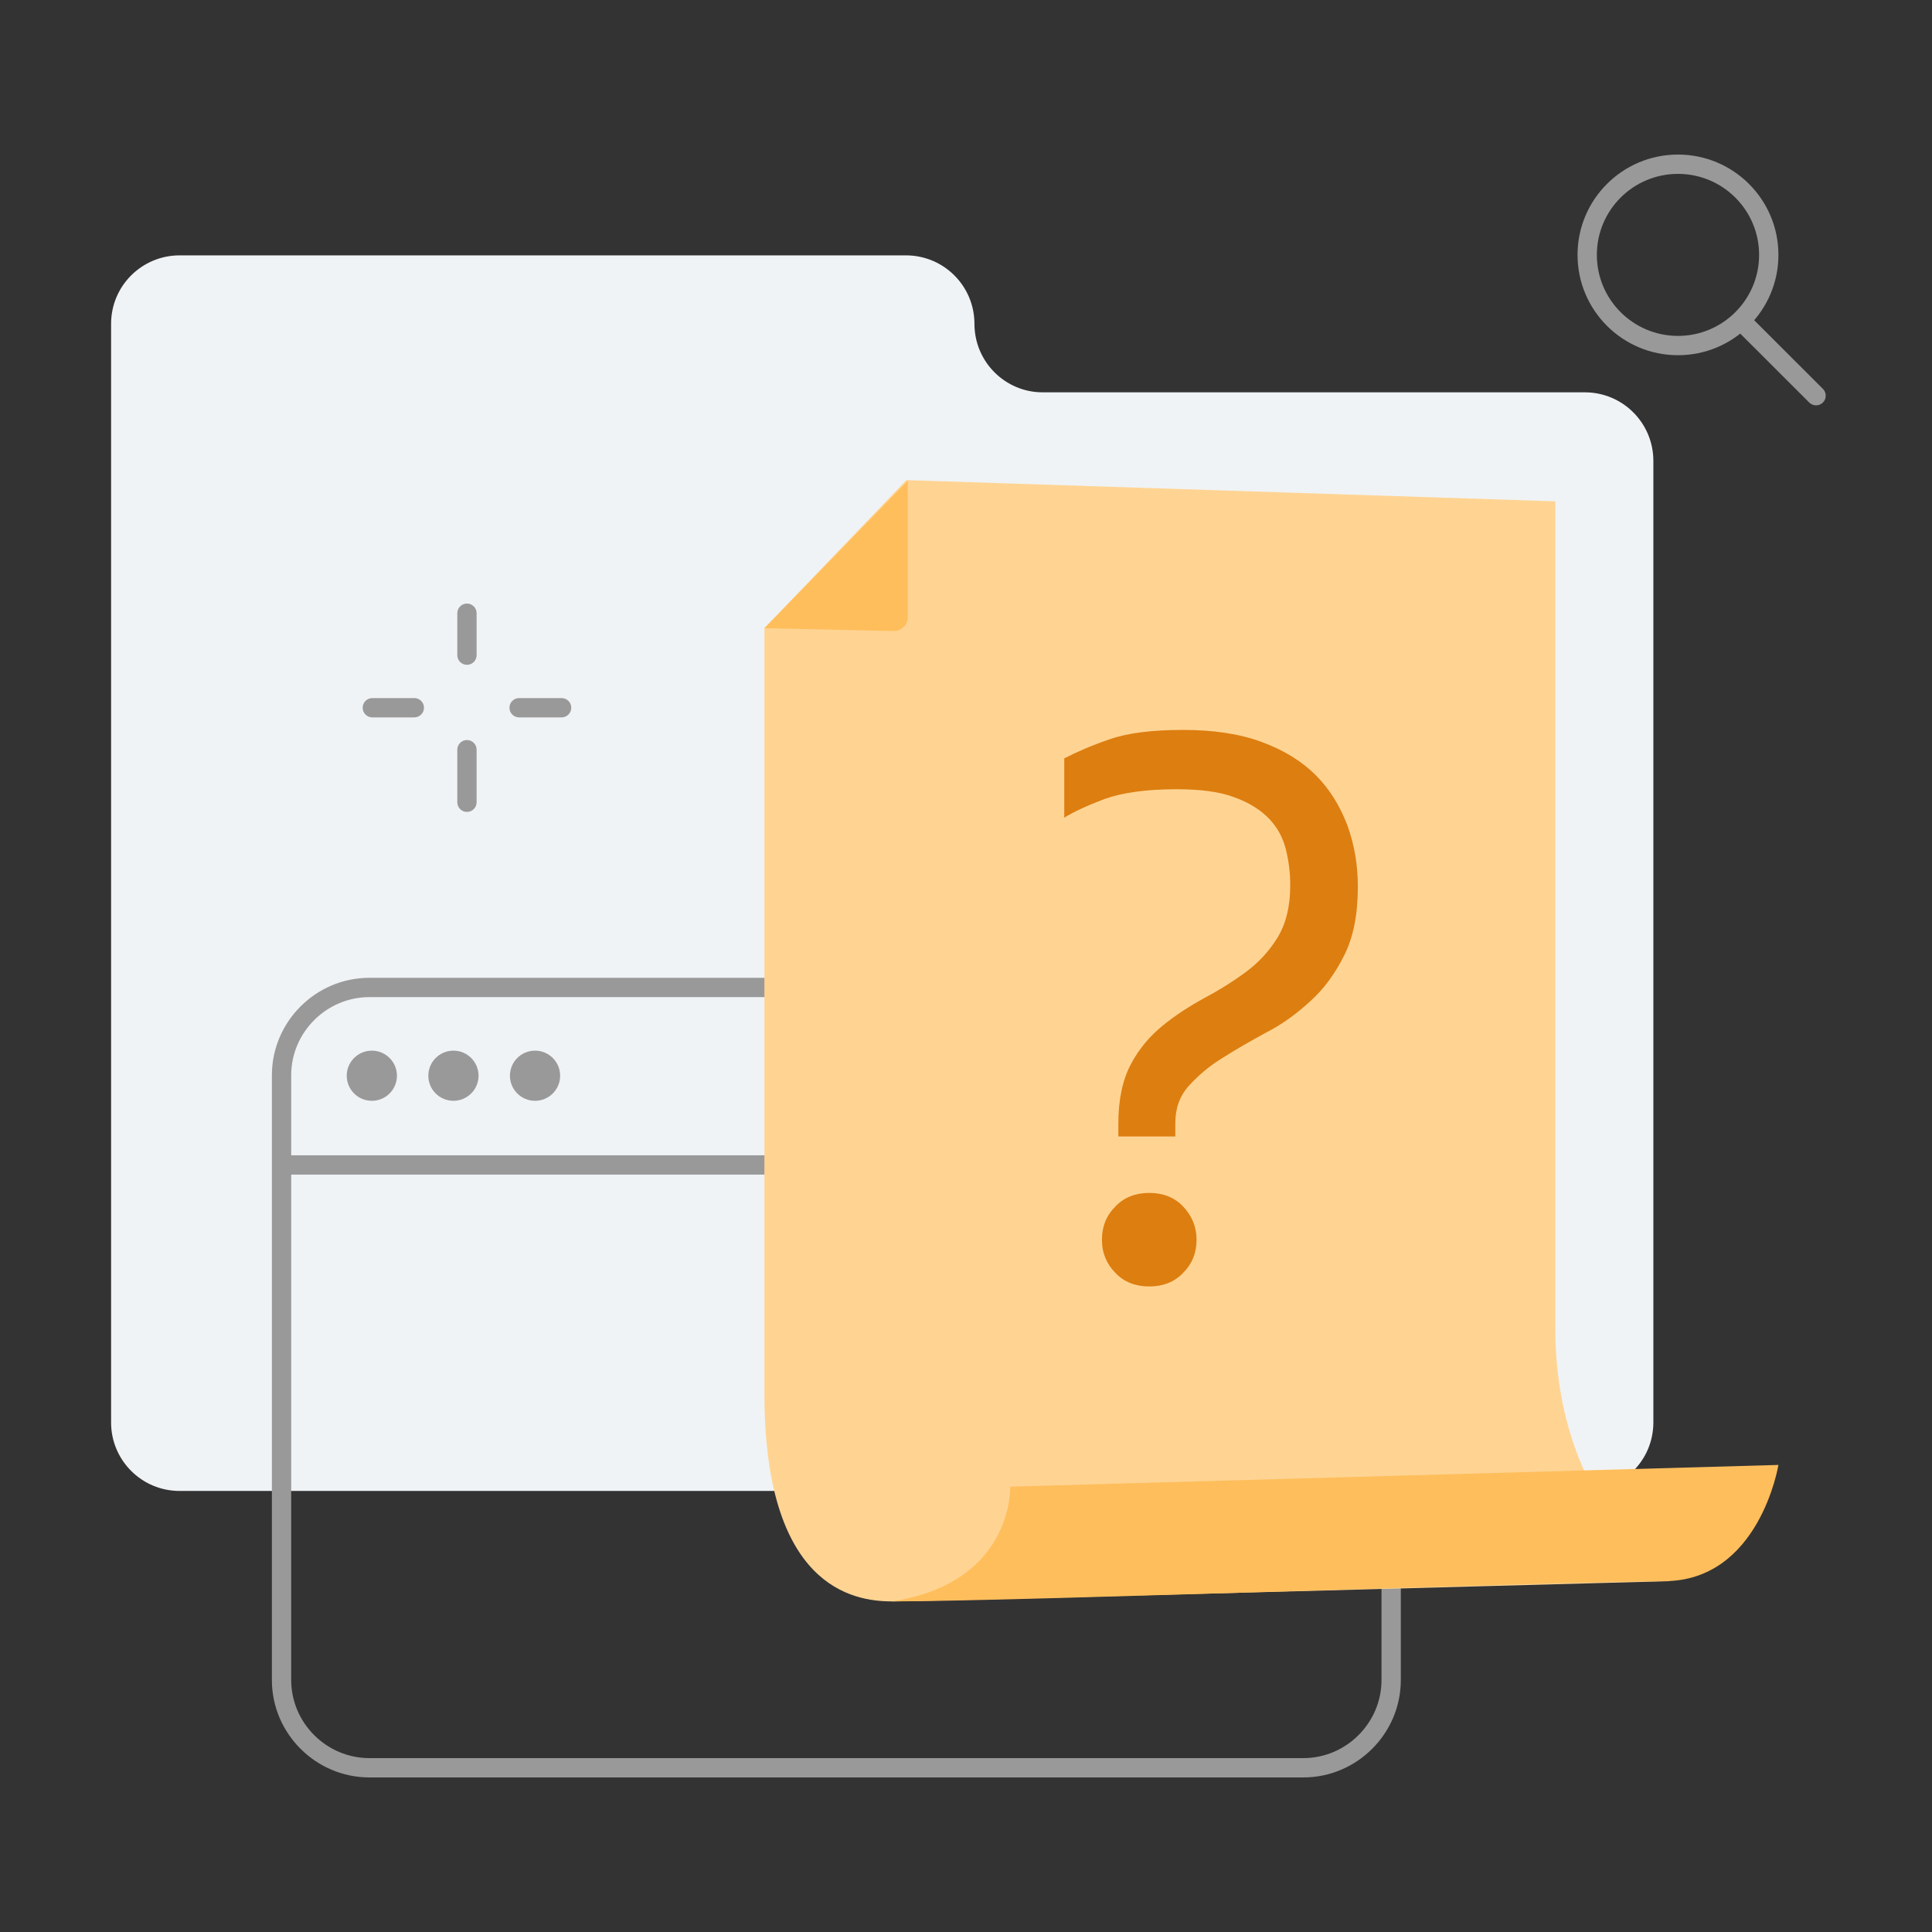 <svg width="400" height="400" viewBox="0 0 400 400" fill="none" xmlns="http://www.w3.org/2000/svg">
<rect x="0" y="0" width="400" height="400" fill="#333333" stroke="none"/>
<path d="M201.749 67.049C201.749 59.26 195.451 52.87 187.553 52.87H37.196C29.398 52.87 23 59.16 23 67.049V294.506C23 302.294 29.298 308.685 37.196 308.685H328.114C335.911 308.685 342.31 302.394 342.31 294.506V95.406C342.31 87.618 336.011 81.227 328.114 81.227H215.845C208.148 81.227 201.749 74.937 201.749 67.049Z" fill="#F0F3F5"/>
<path fill-rule="evenodd" clip-rule="evenodd" d="M326.613 52.772C326.613 41.297 335.926 32 347.408 32C358.89 32 368.203 41.297 368.203 52.772C368.203 64.246 358.89 73.543 347.408 73.543C335.926 73.543 326.613 64.246 326.613 52.772ZM347.408 36C338.13 36 330.613 43.511 330.613 52.772C330.613 62.032 338.13 69.543 347.408 69.543C356.686 69.543 364.203 62.032 364.203 52.772C364.203 43.511 356.686 36 347.408 36Z" fill="#999999"/>
<path fill-rule="evenodd" clip-rule="evenodd" d="M359.489 65.436C360.27 64.654 361.536 64.653 362.317 65.434L377.413 80.511C378.195 81.292 378.195 82.558 377.415 83.34C376.634 84.121 375.368 84.122 374.586 83.341L359.491 68.264C358.709 67.484 358.708 66.217 359.489 65.436ZM96.678 124.959C97.783 124.959 98.678 125.854 98.678 126.959V135.645C98.678 136.75 97.783 137.645 96.678 137.645C95.574 137.645 94.678 136.75 94.678 135.645V126.959C94.678 125.854 95.574 124.959 96.678 124.959ZM75.084 146.529C75.084 145.424 75.979 144.529 77.084 144.529H85.781C86.886 144.529 87.781 145.424 87.781 146.529C87.781 147.634 86.886 148.529 85.781 148.529H77.084C75.979 148.529 75.084 147.634 75.084 146.529ZM105.476 146.529C105.476 145.424 106.371 144.529 107.476 144.529H116.273C117.378 144.529 118.273 145.424 118.273 146.529C118.273 147.634 117.378 148.529 116.273 148.529H107.476C106.371 148.529 105.476 147.634 105.476 146.529ZM96.678 153.216C97.783 153.216 98.678 154.111 98.678 155.216V166.1C98.678 167.204 97.783 168.1 96.678 168.1C95.574 168.1 94.678 167.204 94.678 166.1V155.216C94.678 154.111 95.574 153.216 96.678 153.216Z" fill="#999999"/>
<path fill-rule="evenodd" clip-rule="evenodd" d="M76.485 206.443C67.59 206.443 60.29 213.738 60.29 222.616V347.827C60.29 356.706 67.59 364 76.485 364H269.83C278.725 364 286.025 356.706 286.025 347.827V222.616C286.025 213.738 278.725 206.443 269.83 206.443H76.485ZM56.29 222.616C56.29 211.524 65.385 202.443 76.485 202.443H269.83C280.93 202.443 290.025 211.524 290.025 222.616V347.827C290.025 358.919 280.93 368 269.83 368H76.485C65.385 368 56.29 358.919 56.29 347.827V222.616Z" fill="#999999"/>
<path d="M76.985 227.91C79.856 227.91 82.183 225.585 82.183 222.717C82.183 219.85 79.856 217.525 76.985 217.525C74.114 217.525 71.786 219.85 71.786 222.717C71.786 225.585 74.114 227.91 76.985 227.91Z" fill="#999999"/>
<path d="M93.879 227.91C96.75 227.91 99.078 225.585 99.078 222.717C99.078 219.85 96.75 217.525 93.879 217.525C91.008 217.525 88.681 219.85 88.681 222.717C88.681 225.585 91.008 227.91 93.879 227.91Z" fill="#999999"/>
<path d="M110.775 227.91C113.646 227.91 115.973 225.585 115.973 222.717C115.973 219.85 113.646 217.525 110.775 217.525C107.904 217.525 105.576 219.85 105.576 222.717C105.576 225.585 107.904 227.91 110.775 227.91Z" fill="#999999"/>
<path fill-rule="evenodd" clip-rule="evenodd" d="M56.49 241.188C56.49 240.083 57.386 239.188 58.49 239.188H287.325C288.43 239.188 289.325 240.083 289.325 241.188C289.325 242.293 288.43 243.188 287.325 243.188H58.49C57.386 243.188 56.49 242.293 56.49 241.188Z" fill="#999999"/>
<path d="M158.262 130.055V288.517C158.262 328.457 176.457 331.552 184.654 331.552C192.852 331.552 345.709 327.358 345.709 327.358C345.709 327.358 322.015 311.682 322.015 275.037V103.795L187.653 99.401L158.262 130.055Z" fill="#FFD493"/>
<path fill-rule="evenodd" clip-rule="evenodd" d="M185.154 130.656L158.262 130.057L187.953 99.503V127.761C187.953 129.358 186.654 130.656 185.154 130.656ZM209.147 307.791C209.147 307.791 209.947 327.661 184.654 331.555C197.747 331.555 236.075 330.385 272.247 329.282C304.568 328.295 335.168 327.361 344.508 327.361C364.303 327.361 368.202 303.298 368.202 303.298L209.147 307.791Z" fill="#FFBE5C"/>
<path fill-rule="evenodd" clip-rule="evenodd" d="M278.328 197.753C280.228 193.959 281.128 189.266 281.128 183.575C281.128 179.081 280.428 174.888 278.928 170.794C277.429 166.9 275.329 163.405 272.43 160.509C269.531 157.614 265.832 155.317 261.233 153.62C256.634 151.922 251.236 151.124 244.938 151.124C238.64 151.124 233.641 151.723 229.842 153.021C226.043 154.319 222.844 155.717 220.345 157.015V169.296C222.244 168.098 225.043 166.8 228.742 165.402C232.441 164.104 237.34 163.405 243.538 163.405C248.537 163.405 252.536 163.904 255.635 165.102C258.734 166.201 261.133 167.798 262.833 169.596C264.532 171.393 265.632 173.49 266.232 175.886C266.832 178.283 267.131 180.779 267.131 183.275C267.131 187.668 266.232 191.263 264.532 194.059C262.833 196.855 260.633 199.251 257.934 201.248C255.235 203.245 252.336 205.042 249.337 206.64C246.237 208.337 243.438 210.135 240.739 212.331C238.04 214.528 235.84 217.124 234.141 220.319C232.441 223.515 231.542 227.608 231.542 232.601V235.297H243.338V232.501C243.338 229.505 244.238 226.909 246.137 224.813C248.037 222.716 250.336 220.719 253.135 219.021C255.935 217.224 258.934 215.527 262.233 213.729C265.532 212.032 268.531 209.835 271.33 207.239C274.129 204.743 276.429 201.548 278.328 197.753ZM230.942 263.554C232.741 265.451 235.141 266.35 237.94 266.35C240.739 266.35 243.138 265.451 244.938 263.554C246.837 261.657 247.737 259.361 247.737 256.665C247.737 253.969 246.737 251.672 244.938 249.775C243.138 247.878 240.739 246.979 237.94 246.979C235.141 246.979 232.741 247.878 230.942 249.775C229.042 251.672 228.143 253.969 228.143 256.665C228.143 259.46 229.142 261.757 230.942 263.554Z" fill="#DD7E10"/>
</svg>
